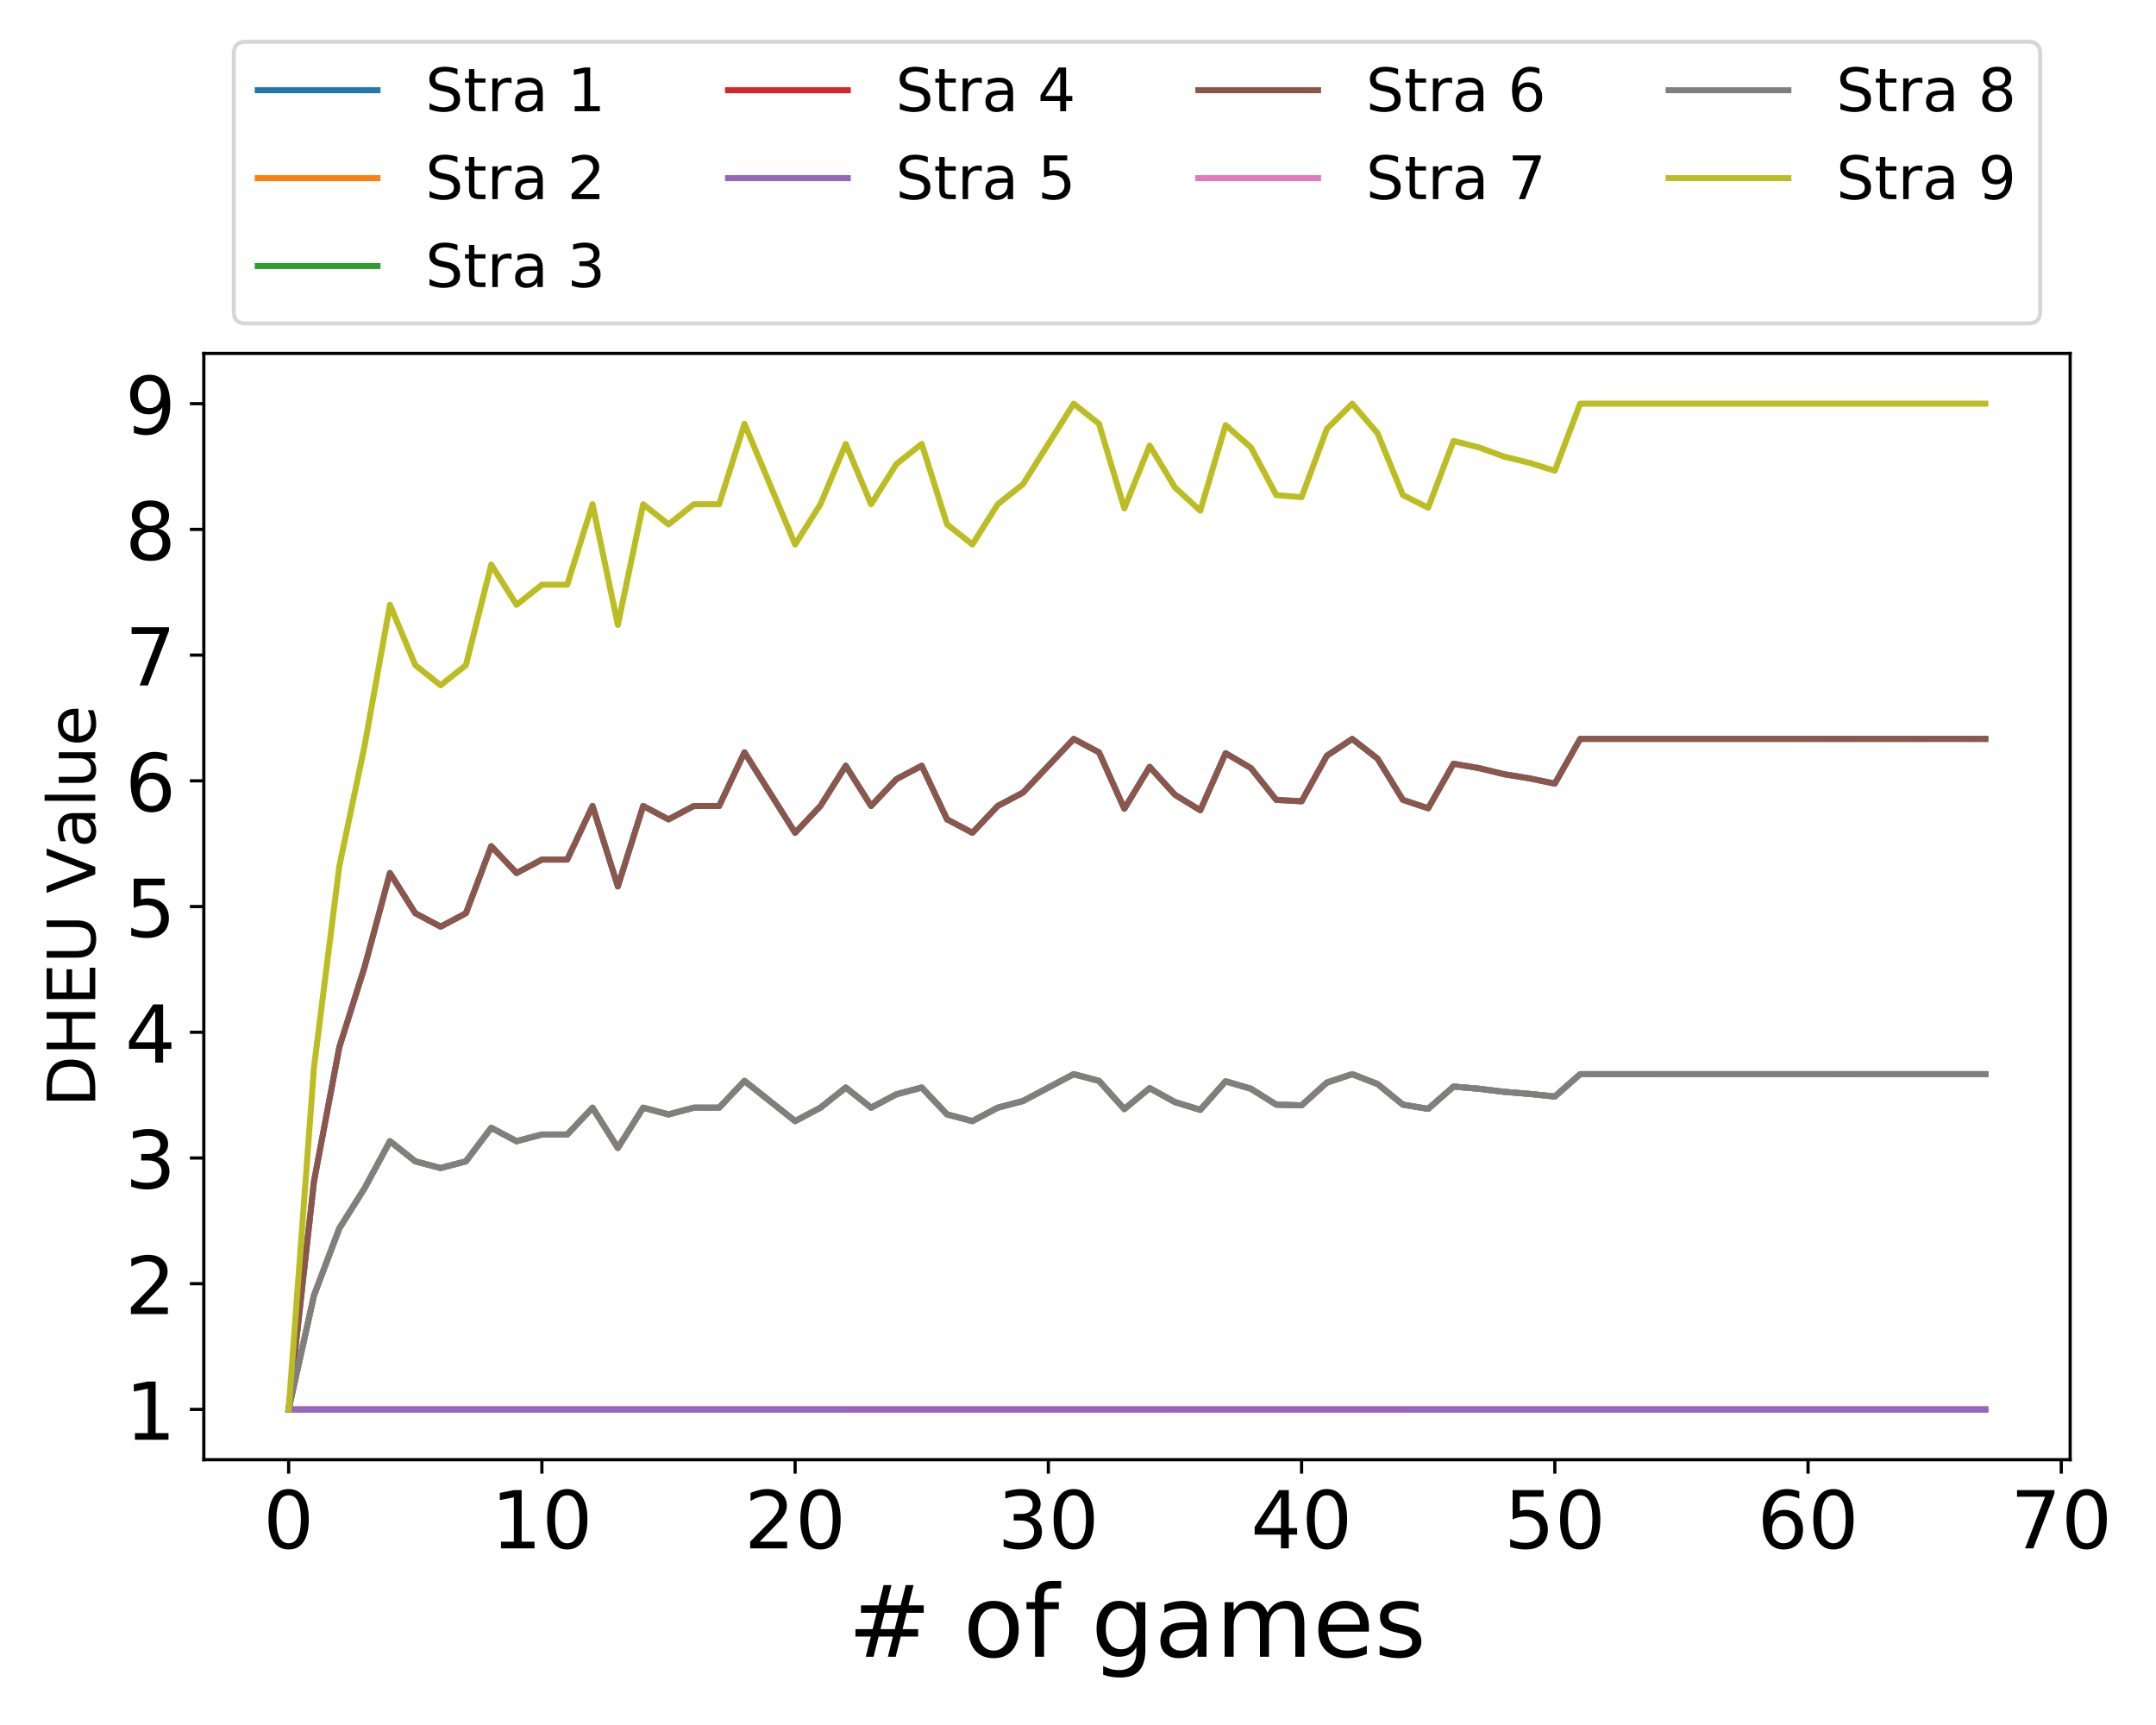 <?xml version="1.0" encoding="utf-8" standalone="no"?>
<!DOCTYPE svg PUBLIC "-//W3C//DTD SVG 1.1//EN"
  "http://www.w3.org/Graphics/SVG/1.1/DTD/svg11.dtd">
<!-- Created with matplotlib (https://matplotlib.org/) -->
<svg height="432pt" version="1.1" viewBox="0 0 540 432" width="540pt" xmlns="http://www.w3.org/2000/svg" xmlns:xlink="http://www.w3.org/1999/xlink">
 <defs>
  <style type="text/css">
*{stroke-linecap:butt;stroke-linejoin:round;}
  </style>
 </defs>
 <g id="figure_1">
  <g id="patch_1">
   <path d="M 0 432 
L 540 432 
L 540 0 
L 0 0 
z
" style="fill:#ffffff;"/>
  </g>
  <g id="axes_1">
   <g id="patch_2">
    <path d="M 51.05 365.56 
L 518.497 365.56 
L 518.497 88.5 
L 51.05 88.5 
z
" style="fill:#ffffff;"/>
   </g>
   <g id="matplotlib.axis_1">
    <g id="xtick_1">
     <g id="line2d_1">
      <defs>
       <path d="M 0 0 
L 0 3.5 
" id="m03b7ebfefd" style="stroke:#000000;stroke-width:0.8;"/>
      </defs>
      <g>
       <use style="stroke:#000000;stroke-width:0.8;" x="72.298" xlink:href="#m03b7ebfefd" y="365.56"/>
      </g>
     </g>
     <g id="text_1">
      <!-- 0 -->
      <defs>
       <path d="M 31.781 66.406 
Q 24.172 66.406 20.328 58.906 
Q 16.5 51.422 16.5 36.375 
Q 16.5 21.391 20.328 13.891 
Q 24.172 6.391 31.781 6.391 
Q 39.453 6.391 43.281 13.891 
Q 47.125 21.391 47.125 36.375 
Q 47.125 51.422 43.281 58.906 
Q 39.453 66.406 31.781 66.406 
z
M 31.781 74.219 
Q 44.047 74.219 50.516 64.516 
Q 56.984 54.828 56.984 36.375 
Q 56.984 17.969 50.516 8.266 
Q 44.047 -1.422 31.781 -1.422 
Q 19.531 -1.422 13.062 8.266 
Q 6.594 17.969 6.594 36.375 
Q 6.594 54.828 13.062 64.516 
Q 19.531 74.219 31.781 74.219 
z
" id="DejaVuSans-48"/>
      </defs>
      <g transform="translate(65.935 387.757)scale(0.2 -0.2)">
       <use xlink:href="#DejaVuSans-48"/>
      </g>
     </g>
    </g>
    <g id="xtick_2">
     <g id="line2d_2">
      <g>
       <use style="stroke:#000000;stroke-width:0.8;" x="135.723" xlink:href="#m03b7ebfefd" y="365.56"/>
      </g>
     </g>
     <g id="text_2">
      <!-- 10 -->
      <defs>
       <path d="M 12.406 8.297 
L 28.516 8.297 
L 28.516 63.922 
L 10.984 60.406 
L 10.984 69.391 
L 28.422 72.906 
L 38.281 72.906 
L 38.281 8.297 
L 54.391 8.297 
L 54.391 0 
L 12.406 0 
z
" id="DejaVuSans-49"/>
      </defs>
      <g transform="translate(122.998 387.757)scale(0.2 -0.2)">
       <use xlink:href="#DejaVuSans-49"/>
       <use x="63.623" xlink:href="#DejaVuSans-48"/>
      </g>
     </g>
    </g>
    <g id="xtick_3">
     <g id="line2d_3">
      <g>
       <use style="stroke:#000000;stroke-width:0.8;" x="199.149" xlink:href="#m03b7ebfefd" y="365.56"/>
      </g>
     </g>
     <g id="text_3">
      <!-- 20 -->
      <defs>
       <path d="M 19.188 8.297 
L 53.609 8.297 
L 53.609 0 
L 7.328 0 
L 7.328 8.297 
Q 12.938 14.109 22.625 23.891 
Q 32.328 33.688 34.812 36.531 
Q 39.547 41.844 41.422 45.531 
Q 43.312 49.219 43.312 52.781 
Q 43.312 58.594 39.234 62.25 
Q 35.156 65.922 28.609 65.922 
Q 23.969 65.922 18.812 64.312 
Q 13.672 62.703 7.812 59.422 
L 7.812 69.391 
Q 13.766 71.781 18.938 73 
Q 24.125 74.219 28.422 74.219 
Q 39.75 74.219 46.484 68.547 
Q 53.219 62.891 53.219 53.422 
Q 53.219 48.922 51.531 44.891 
Q 49.859 40.875 45.406 35.406 
Q 44.188 33.984 37.641 27.219 
Q 31.109 20.453 19.188 8.297 
z
" id="DejaVuSans-50"/>
      </defs>
      <g transform="translate(186.424 387.757)scale(0.2 -0.2)">
       <use xlink:href="#DejaVuSans-50"/>
       <use x="63.623" xlink:href="#DejaVuSans-48"/>
      </g>
     </g>
    </g>
    <g id="xtick_4">
     <g id="line2d_4">
      <g>
       <use style="stroke:#000000;stroke-width:0.8;" x="262.575" xlink:href="#m03b7ebfefd" y="365.56"/>
      </g>
     </g>
     <g id="text_4">
      <!-- 30 -->
      <defs>
       <path d="M 40.578 39.312 
Q 47.656 37.797 51.625 33 
Q 55.609 28.219 55.609 21.188 
Q 55.609 10.406 48.188 4.484 
Q 40.766 -1.422 27.094 -1.422 
Q 22.516 -1.422 17.656 -0.516 
Q 12.797 0.391 7.625 2.203 
L 7.625 11.719 
Q 11.719 9.328 16.594 8.109 
Q 21.484 6.891 26.812 6.891 
Q 36.078 6.891 40.938 10.547 
Q 45.797 14.203 45.797 21.188 
Q 45.797 27.641 41.281 31.266 
Q 36.766 34.906 28.719 34.906 
L 20.219 34.906 
L 20.219 43.016 
L 29.109 43.016 
Q 36.375 43.016 40.234 45.922 
Q 44.094 48.828 44.094 54.297 
Q 44.094 59.906 40.109 62.906 
Q 36.141 65.922 28.719 65.922 
Q 24.656 65.922 20.016 65.031 
Q 15.375 64.156 9.812 62.312 
L 9.812 71.094 
Q 15.438 72.656 20.344 73.438 
Q 25.25 74.219 29.594 74.219 
Q 40.828 74.219 47.359 69.109 
Q 53.906 64.016 53.906 55.328 
Q 53.906 49.266 50.438 45.094 
Q 46.969 40.922 40.578 39.312 
z
" id="DejaVuSans-51"/>
      </defs>
      <g transform="translate(249.85 387.757)scale(0.2 -0.2)">
       <use xlink:href="#DejaVuSans-51"/>
       <use x="63.623" xlink:href="#DejaVuSans-48"/>
      </g>
     </g>
    </g>
    <g id="xtick_5">
     <g id="line2d_5">
      <g>
       <use style="stroke:#000000;stroke-width:0.8;" x="326" xlink:href="#m03b7ebfefd" y="365.56"/>
      </g>
     </g>
     <g id="text_5">
      <!-- 40 -->
      <defs>
       <path d="M 37.797 64.312 
L 12.891 25.391 
L 37.797 25.391 
z
M 35.203 72.906 
L 47.609 72.906 
L 47.609 25.391 
L 58.016 25.391 
L 58.016 17.188 
L 47.609 17.188 
L 47.609 0 
L 37.797 0 
L 37.797 17.188 
L 4.891 17.188 
L 4.891 26.703 
z
" id="DejaVuSans-52"/>
      </defs>
      <g transform="translate(313.275 387.757)scale(0.2 -0.2)">
       <use xlink:href="#DejaVuSans-52"/>
       <use x="63.623" xlink:href="#DejaVuSans-48"/>
      </g>
     </g>
    </g>
    <g id="xtick_6">
     <g id="line2d_6">
      <g>
       <use style="stroke:#000000;stroke-width:0.8;" x="389.426" xlink:href="#m03b7ebfefd" y="365.56"/>
      </g>
     </g>
     <g id="text_6">
      <!-- 50 -->
      <defs>
       <path d="M 10.797 72.906 
L 49.516 72.906 
L 49.516 64.594 
L 19.828 64.594 
L 19.828 46.734 
Q 21.969 47.469 24.109 47.828 
Q 26.266 48.188 28.422 48.188 
Q 40.625 48.188 47.75 41.5 
Q 54.891 34.812 54.891 23.391 
Q 54.891 11.625 47.562 5.094 
Q 40.234 -1.422 26.906 -1.422 
Q 22.312 -1.422 17.547 -0.641 
Q 12.797 0.141 7.719 1.703 
L 7.719 11.625 
Q 12.109 9.234 16.797 8.062 
Q 21.484 6.891 26.703 6.891 
Q 35.156 6.891 40.078 11.328 
Q 45.016 15.766 45.016 23.391 
Q 45.016 31 40.078 35.438 
Q 35.156 39.891 26.703 39.891 
Q 22.75 39.891 18.812 39.016 
Q 14.891 38.141 10.797 36.281 
z
" id="DejaVuSans-53"/>
      </defs>
      <g transform="translate(376.701 387.757)scale(0.2 -0.2)">
       <use xlink:href="#DejaVuSans-53"/>
       <use x="63.623" xlink:href="#DejaVuSans-48"/>
      </g>
     </g>
    </g>
    <g id="xtick_7">
     <g id="line2d_7">
      <g>
       <use style="stroke:#000000;stroke-width:0.8;" x="452.852" xlink:href="#m03b7ebfefd" y="365.56"/>
      </g>
     </g>
     <g id="text_7">
      <!-- 60 -->
      <defs>
       <path d="M 33.016 40.375 
Q 26.375 40.375 22.484 35.828 
Q 18.609 31.297 18.609 23.391 
Q 18.609 15.531 22.484 10.953 
Q 26.375 6.391 33.016 6.391 
Q 39.656 6.391 43.531 10.953 
Q 47.406 15.531 47.406 23.391 
Q 47.406 31.297 43.531 35.828 
Q 39.656 40.375 33.016 40.375 
z
M 52.594 71.297 
L 52.594 62.312 
Q 48.875 64.062 45.094 64.984 
Q 41.312 65.922 37.594 65.922 
Q 27.828 65.922 22.672 59.328 
Q 17.531 52.734 16.797 39.406 
Q 19.672 43.656 24.016 45.922 
Q 28.375 48.188 33.594 48.188 
Q 44.578 48.188 50.953 41.516 
Q 57.328 34.859 57.328 23.391 
Q 57.328 12.156 50.688 5.359 
Q 44.047 -1.422 33.016 -1.422 
Q 20.359 -1.422 13.672 8.266 
Q 6.984 17.969 6.984 36.375 
Q 6.984 53.656 15.188 63.938 
Q 23.391 74.219 37.203 74.219 
Q 40.922 74.219 44.703 73.484 
Q 48.484 72.75 52.594 71.297 
z
" id="DejaVuSans-54"/>
      </defs>
      <g transform="translate(440.127 387.757)scale(0.2 -0.2)">
       <use xlink:href="#DejaVuSans-54"/>
       <use x="63.623" xlink:href="#DejaVuSans-48"/>
      </g>
     </g>
    </g>
    <g id="xtick_8">
     <g id="line2d_8">
      <g>
       <use style="stroke:#000000;stroke-width:0.8;" x="516.278" xlink:href="#m03b7ebfefd" y="365.56"/>
      </g>
     </g>
     <g id="text_8">
      <!-- 70 -->
      <defs>
       <path d="M 8.203 72.906 
L 55.078 72.906 
L 55.078 68.703 
L 28.609 0 
L 18.312 0 
L 43.219 64.594 
L 8.203 64.594 
z
" id="DejaVuSans-55"/>
      </defs>
      <g transform="translate(503.553 387.757)scale(0.2 -0.2)">
       <use xlink:href="#DejaVuSans-55"/>
       <use x="63.623" xlink:href="#DejaVuSans-48"/>
      </g>
     </g>
    </g>
    <g id="text_9">
     <!-- # of games -->
     <defs>
      <path d="M 51.125 44 
L 36.922 44 
L 32.812 27.688 
L 47.125 27.688 
z
M 43.797 71.781 
L 38.719 51.516 
L 52.984 51.516 
L 58.109 71.781 
L 65.922 71.781 
L 60.891 51.516 
L 76.125 51.516 
L 76.125 44 
L 58.984 44 
L 54.984 27.688 
L 70.516 27.688 
L 70.516 20.219 
L 53.078 20.219 
L 48 0 
L 40.188 0 
L 45.219 20.219 
L 30.906 20.219 
L 25.875 0 
L 18.016 0 
L 23.094 20.219 
L 7.719 20.219 
L 7.719 27.688 
L 24.906 27.688 
L 29 44 
L 13.281 44 
L 13.281 51.516 
L 30.906 51.516 
L 35.891 71.781 
z
" id="DejaVuSans-35"/>
      <path id="DejaVuSans-32"/>
      <path d="M 30.609 48.391 
Q 23.391 48.391 19.188 42.75 
Q 14.984 37.109 14.984 27.297 
Q 14.984 17.484 19.156 11.844 
Q 23.344 6.203 30.609 6.203 
Q 37.797 6.203 41.984 11.859 
Q 46.188 17.531 46.188 27.297 
Q 46.188 37.016 41.984 42.703 
Q 37.797 48.391 30.609 48.391 
z
M 30.609 56 
Q 42.328 56 49.016 48.375 
Q 55.719 40.766 55.719 27.297 
Q 55.719 13.875 49.016 6.219 
Q 42.328 -1.422 30.609 -1.422 
Q 18.844 -1.422 12.172 6.219 
Q 5.516 13.875 5.516 27.297 
Q 5.516 40.766 12.172 48.375 
Q 18.844 56 30.609 56 
z
" id="DejaVuSans-111"/>
      <path d="M 37.109 75.984 
L 37.109 68.5 
L 28.516 68.5 
Q 23.688 68.5 21.797 66.547 
Q 19.922 64.594 19.922 59.516 
L 19.922 54.688 
L 34.719 54.688 
L 34.719 47.703 
L 19.922 47.703 
L 19.922 0 
L 10.891 0 
L 10.891 47.703 
L 2.297 47.703 
L 2.297 54.688 
L 10.891 54.688 
L 10.891 58.5 
Q 10.891 67.625 15.141 71.797 
Q 19.391 75.984 28.609 75.984 
z
" id="DejaVuSans-102"/>
      <path d="M 45.406 27.984 
Q 45.406 37.75 41.375 43.109 
Q 37.359 48.484 30.078 48.484 
Q 22.859 48.484 18.828 43.109 
Q 14.797 37.75 14.797 27.984 
Q 14.797 18.266 18.828 12.891 
Q 22.859 7.516 30.078 7.516 
Q 37.359 7.516 41.375 12.891 
Q 45.406 18.266 45.406 27.984 
z
M 54.391 6.781 
Q 54.391 -7.172 48.188 -13.984 
Q 42 -20.797 29.203 -20.797 
Q 24.469 -20.797 20.266 -20.094 
Q 16.062 -19.391 12.109 -17.922 
L 12.109 -9.188 
Q 16.062 -11.328 19.922 -12.344 
Q 23.781 -13.375 27.781 -13.375 
Q 36.625 -13.375 41.016 -8.766 
Q 45.406 -4.156 45.406 5.172 
L 45.406 9.625 
Q 42.625 4.781 38.281 2.391 
Q 33.938 0 27.875 0 
Q 17.828 0 11.672 7.656 
Q 5.516 15.328 5.516 27.984 
Q 5.516 40.672 11.672 48.328 
Q 17.828 56 27.875 56 
Q 33.938 56 38.281 53.609 
Q 42.625 51.219 45.406 46.391 
L 45.406 54.688 
L 54.391 54.688 
z
" id="DejaVuSans-103"/>
      <path d="M 34.281 27.484 
Q 23.391 27.484 19.188 25 
Q 14.984 22.516 14.984 16.5 
Q 14.984 11.719 18.141 8.906 
Q 21.297 6.109 26.703 6.109 
Q 34.188 6.109 38.703 11.406 
Q 43.219 16.703 43.219 25.484 
L 43.219 27.484 
z
M 52.203 31.203 
L 52.203 0 
L 43.219 0 
L 43.219 8.297 
Q 40.141 3.328 35.547 0.953 
Q 30.953 -1.422 24.312 -1.422 
Q 15.922 -1.422 10.953 3.297 
Q 6 8.016 6 15.922 
Q 6 25.141 12.172 29.828 
Q 18.359 34.516 30.609 34.516 
L 43.219 34.516 
L 43.219 35.406 
Q 43.219 41.609 39.141 45 
Q 35.062 48.391 27.688 48.391 
Q 23 48.391 18.547 47.266 
Q 14.109 46.141 10.016 43.891 
L 10.016 52.203 
Q 14.938 54.109 19.578 55.047 
Q 24.219 56 28.609 56 
Q 40.484 56 46.344 49.844 
Q 52.203 43.703 52.203 31.203 
z
" id="DejaVuSans-97"/>
      <path d="M 52 44.188 
Q 55.375 50.25 60.062 53.125 
Q 64.75 56 71.094 56 
Q 79.641 56 84.281 50.016 
Q 88.922 44.047 88.922 33.016 
L 88.922 0 
L 79.891 0 
L 79.891 32.719 
Q 79.891 40.578 77.094 44.375 
Q 74.312 48.188 68.609 48.188 
Q 61.625 48.188 57.562 43.547 
Q 53.516 38.922 53.516 30.906 
L 53.516 0 
L 44.484 0 
L 44.484 32.719 
Q 44.484 40.625 41.703 44.406 
Q 38.922 48.188 33.109 48.188 
Q 26.219 48.188 22.156 43.531 
Q 18.109 38.875 18.109 30.906 
L 18.109 0 
L 9.078 0 
L 9.078 54.688 
L 18.109 54.688 
L 18.109 46.188 
Q 21.188 51.219 25.484 53.609 
Q 29.781 56 35.688 56 
Q 41.656 56 45.828 52.969 
Q 50 49.953 52 44.188 
z
" id="DejaVuSans-109"/>
      <path d="M 56.203 29.594 
L 56.203 25.203 
L 14.891 25.203 
Q 15.484 15.922 20.484 11.062 
Q 25.484 6.203 34.422 6.203 
Q 39.594 6.203 44.453 7.469 
Q 49.312 8.734 54.109 11.281 
L 54.109 2.781 
Q 49.266 0.734 44.188 -0.344 
Q 39.109 -1.422 33.891 -1.422 
Q 20.797 -1.422 13.156 6.188 
Q 5.516 13.812 5.516 26.812 
Q 5.516 40.234 12.766 48.109 
Q 20.016 56 32.328 56 
Q 43.359 56 49.781 48.891 
Q 56.203 41.797 56.203 29.594 
z
M 47.219 32.234 
Q 47.125 39.594 43.094 43.984 
Q 39.062 48.391 32.422 48.391 
Q 24.906 48.391 20.391 44.141 
Q 15.875 39.891 15.188 32.172 
z
" id="DejaVuSans-101"/>
      <path d="M 44.281 53.078 
L 44.281 44.578 
Q 40.484 46.531 36.375 47.5 
Q 32.281 48.484 27.875 48.484 
Q 21.188 48.484 17.844 46.438 
Q 14.5 44.391 14.5 40.281 
Q 14.5 37.156 16.891 35.375 
Q 19.281 33.594 26.516 31.984 
L 29.594 31.297 
Q 39.156 29.25 43.188 25.516 
Q 47.219 21.781 47.219 15.094 
Q 47.219 7.469 41.188 3.016 
Q 35.156 -1.422 24.609 -1.422 
Q 20.219 -1.422 15.453 -0.562 
Q 10.688 0.297 5.422 2 
L 5.422 11.281 
Q 10.406 8.688 15.234 7.391 
Q 20.062 6.109 24.812 6.109 
Q 31.156 6.109 34.562 8.281 
Q 37.984 10.453 37.984 14.406 
Q 37.984 18.062 35.516 20.016 
Q 33.062 21.969 24.703 23.781 
L 21.578 24.516 
Q 13.234 26.266 9.516 29.906 
Q 5.812 33.547 5.812 39.891 
Q 5.812 47.609 11.281 51.797 
Q 16.75 56 26.812 56 
Q 31.781 56 36.172 55.266 
Q 40.578 54.547 44.281 53.078 
z
" id="DejaVuSans-115"/>
     </defs>
     <g transform="translate(212.33 414.912)scale(0.25 -0.25)">
      <use xlink:href="#DejaVuSans-35"/>
      <use x="83.789" xlink:href="#DejaVuSans-32"/>
      <use x="115.576" xlink:href="#DejaVuSans-111"/>
      <use x="176.758" xlink:href="#DejaVuSans-102"/>
      <use x="211.963" xlink:href="#DejaVuSans-32"/>
      <use x="243.75" xlink:href="#DejaVuSans-103"/>
      <use x="307.227" xlink:href="#DejaVuSans-97"/>
      <use x="368.506" xlink:href="#DejaVuSans-109"/>
      <use x="465.918" xlink:href="#DejaVuSans-101"/>
      <use x="527.441" xlink:href="#DejaVuSans-115"/>
     </g>
    </g>
   </g>
   <g id="matplotlib.axis_2">
    <g id="ytick_1">
     <g id="line2d_9">
      <defs>
       <path d="M 0 0 
L -3.5 0 
" id="m07355d9446" style="stroke:#000000;stroke-width:0.8;"/>
      </defs>
      <g>
       <use style="stroke:#000000;stroke-width:0.8;" x="51.05" xlink:href="#m07355d9446" y="352.966"/>
      </g>
     </g>
     <g id="text_10">
      <!-- 1 -->
      <g transform="translate(31.325 360.565)scale(0.2 -0.2)">
       <use xlink:href="#DejaVuSans-49"/>
      </g>
     </g>
    </g>
    <g id="ytick_2">
     <g id="line2d_10">
      <g>
       <use style="stroke:#000000;stroke-width:0.8;" x="51.05" xlink:href="#m07355d9446" y="321.482"/>
      </g>
     </g>
     <g id="text_11">
      <!-- 2 -->
      <g transform="translate(31.325 329.081)scale(0.2 -0.2)">
       <use xlink:href="#DejaVuSans-50"/>
      </g>
     </g>
    </g>
    <g id="ytick_3">
     <g id="line2d_11">
      <g>
       <use style="stroke:#000000;stroke-width:0.8;" x="51.05" xlink:href="#m07355d9446" y="289.998"/>
      </g>
     </g>
     <g id="text_12">
      <!-- 3 -->
      <g transform="translate(31.325 297.597)scale(0.2 -0.2)">
       <use xlink:href="#DejaVuSans-51"/>
      </g>
     </g>
    </g>
    <g id="ytick_4">
     <g id="line2d_12">
      <g>
       <use style="stroke:#000000;stroke-width:0.8;" x="51.05" xlink:href="#m07355d9446" y="258.514"/>
      </g>
     </g>
     <g id="text_13">
      <!-- 4 -->
      <g transform="translate(31.325 266.113)scale(0.2 -0.2)">
       <use xlink:href="#DejaVuSans-52"/>
      </g>
     </g>
    </g>
    <g id="ytick_5">
     <g id="line2d_13">
      <g>
       <use style="stroke:#000000;stroke-width:0.8;" x="51.05" xlink:href="#m07355d9446" y="227.03"/>
      </g>
     </g>
     <g id="text_14">
      <!-- 5 -->
      <g transform="translate(31.325 234.628)scale(0.2 -0.2)">
       <use xlink:href="#DejaVuSans-53"/>
      </g>
     </g>
    </g>
    <g id="ytick_6">
     <g id="line2d_14">
      <g>
       <use style="stroke:#000000;stroke-width:0.8;" x="51.05" xlink:href="#m07355d9446" y="195.546"/>
      </g>
     </g>
     <g id="text_15">
      <!-- 6 -->
      <g transform="translate(31.325 203.144)scale(0.2 -0.2)">
       <use xlink:href="#DejaVuSans-54"/>
      </g>
     </g>
    </g>
    <g id="ytick_7">
     <g id="line2d_15">
      <g>
       <use style="stroke:#000000;stroke-width:0.8;" x="51.05" xlink:href="#m07355d9446" y="164.062"/>
      </g>
     </g>
     <g id="text_16">
      <!-- 7 -->
      <g transform="translate(31.325 171.66)scale(0.2 -0.2)">
       <use xlink:href="#DejaVuSans-55"/>
      </g>
     </g>
    </g>
    <g id="ytick_8">
     <g id="line2d_16">
      <g>
       <use style="stroke:#000000;stroke-width:0.8;" x="51.05" xlink:href="#m07355d9446" y="132.578"/>
      </g>
     </g>
     <g id="text_17">
      <!-- 8 -->
      <defs>
       <path d="M 31.781 34.625 
Q 24.75 34.625 20.719 30.859 
Q 16.703 27.094 16.703 20.516 
Q 16.703 13.922 20.719 10.156 
Q 24.75 6.391 31.781 6.391 
Q 38.812 6.391 42.859 10.172 
Q 46.922 13.969 46.922 20.516 
Q 46.922 27.094 42.891 30.859 
Q 38.875 34.625 31.781 34.625 
z
M 21.922 38.812 
Q 15.578 40.375 12.031 44.719 
Q 8.5 49.078 8.5 55.328 
Q 8.5 64.062 14.719 69.141 
Q 20.953 74.219 31.781 74.219 
Q 42.672 74.219 48.875 69.141 
Q 55.078 64.062 55.078 55.328 
Q 55.078 49.078 51.531 44.719 
Q 48 40.375 41.703 38.812 
Q 48.828 37.156 52.797 32.312 
Q 56.781 27.484 56.781 20.516 
Q 56.781 9.906 50.312 4.234 
Q 43.844 -1.422 31.781 -1.422 
Q 19.734 -1.422 13.25 4.234 
Q 6.781 9.906 6.781 20.516 
Q 6.781 27.484 10.781 32.312 
Q 14.797 37.156 21.922 38.812 
z
M 18.312 54.391 
Q 18.312 48.734 21.844 45.562 
Q 25.391 42.391 31.781 42.391 
Q 38.141 42.391 41.719 45.562 
Q 45.312 48.734 45.312 54.391 
Q 45.312 60.062 41.719 63.234 
Q 38.141 66.406 31.781 66.406 
Q 25.391 66.406 21.844 63.234 
Q 18.312 60.062 18.312 54.391 
z
" id="DejaVuSans-56"/>
      </defs>
      <g transform="translate(31.325 140.176)scale(0.2 -0.2)">
       <use xlink:href="#DejaVuSans-56"/>
      </g>
     </g>
    </g>
    <g id="ytick_9">
     <g id="line2d_17">
      <g>
       <use style="stroke:#000000;stroke-width:0.8;" x="51.05" xlink:href="#m07355d9446" y="101.094"/>
      </g>
     </g>
     <g id="text_18">
      <!-- 9 -->
      <defs>
       <path d="M 10.984 1.516 
L 10.984 10.5 
Q 14.703 8.734 18.5 7.812 
Q 22.312 6.891 25.984 6.891 
Q 35.75 6.891 40.891 13.453 
Q 46.047 20.016 46.781 33.406 
Q 43.953 29.203 39.594 26.953 
Q 35.25 24.703 29.984 24.703 
Q 19.047 24.703 12.672 31.312 
Q 6.297 37.938 6.297 49.422 
Q 6.297 60.641 12.938 67.422 
Q 19.578 74.219 30.609 74.219 
Q 43.266 74.219 49.922 64.516 
Q 56.594 54.828 56.594 36.375 
Q 56.594 19.141 48.406 8.859 
Q 40.234 -1.422 26.422 -1.422 
Q 22.703 -1.422 18.891 -0.688 
Q 15.094 0.047 10.984 1.516 
z
M 30.609 32.422 
Q 37.25 32.422 41.125 36.953 
Q 45.016 41.5 45.016 49.422 
Q 45.016 57.281 41.125 61.844 
Q 37.25 66.406 30.609 66.406 
Q 23.969 66.406 20.094 61.844 
Q 16.219 57.281 16.219 49.422 
Q 16.219 41.5 20.094 36.953 
Q 23.969 32.422 30.609 32.422 
z
" id="DejaVuSans-57"/>
      </defs>
      <g transform="translate(31.325 108.692)scale(0.2 -0.2)">
       <use xlink:href="#DejaVuSans-57"/>
      </g>
     </g>
    </g>
    <g id="text_19">
     <!-- DHEU Value -->
     <defs>
      <path d="M 19.672 64.797 
L 19.672 8.109 
L 31.594 8.109 
Q 46.688 8.109 53.688 14.938 
Q 60.688 21.781 60.688 36.531 
Q 60.688 51.172 53.688 57.984 
Q 46.688 64.797 31.594 64.797 
z
M 9.812 72.906 
L 30.078 72.906 
Q 51.266 72.906 61.172 64.094 
Q 71.094 55.281 71.094 36.531 
Q 71.094 17.672 61.125 8.828 
Q 51.172 0 30.078 0 
L 9.812 0 
z
" id="DejaVuSans-68"/>
      <path d="M 9.812 72.906 
L 19.672 72.906 
L 19.672 43.016 
L 55.516 43.016 
L 55.516 72.906 
L 65.375 72.906 
L 65.375 0 
L 55.516 0 
L 55.516 34.719 
L 19.672 34.719 
L 19.672 0 
L 9.812 0 
z
" id="DejaVuSans-72"/>
      <path d="M 9.812 72.906 
L 55.906 72.906 
L 55.906 64.594 
L 19.672 64.594 
L 19.672 43.016 
L 54.391 43.016 
L 54.391 34.719 
L 19.672 34.719 
L 19.672 8.297 
L 56.781 8.297 
L 56.781 0 
L 9.812 0 
z
" id="DejaVuSans-69"/>
      <path d="M 8.688 72.906 
L 18.609 72.906 
L 18.609 28.609 
Q 18.609 16.891 22.844 11.734 
Q 27.094 6.594 36.625 6.594 
Q 46.094 6.594 50.344 11.734 
Q 54.594 16.891 54.594 28.609 
L 54.594 72.906 
L 64.5 72.906 
L 64.5 27.391 
Q 64.5 13.141 57.438 5.859 
Q 50.391 -1.422 36.625 -1.422 
Q 22.797 -1.422 15.734 5.859 
Q 8.688 13.141 8.688 27.391 
z
" id="DejaVuSans-85"/>
      <path d="M 28.609 0 
L 0.781 72.906 
L 11.078 72.906 
L 34.188 11.531 
L 57.328 72.906 
L 67.578 72.906 
L 39.797 0 
z
" id="DejaVuSans-86"/>
      <path d="M 9.422 75.984 
L 18.406 75.984 
L 18.406 0 
L 9.422 0 
z
" id="DejaVuSans-108"/>
      <path d="M 8.5 21.578 
L 8.5 54.688 
L 17.484 54.688 
L 17.484 21.922 
Q 17.484 14.156 20.5 10.266 
Q 23.531 6.391 29.594 6.391 
Q 36.859 6.391 41.078 11.031 
Q 45.312 15.672 45.312 23.688 
L 45.312 54.688 
L 54.297 54.688 
L 54.297 0 
L 45.312 0 
L 45.312 8.406 
Q 42.047 3.422 37.719 1 
Q 33.406 -1.422 27.688 -1.422 
Q 18.266 -1.422 13.375 4.438 
Q 8.5 10.297 8.5 21.578 
z
M 31.109 56 
z
" id="DejaVuSans-117"/>
     </defs>
     <g transform="translate(23.859 277.249)rotate(-90)scale(0.167 -0.167)">
      <use xlink:href="#DejaVuSans-68"/>
      <use x="77.002" xlink:href="#DejaVuSans-72"/>
      <use x="152.197" xlink:href="#DejaVuSans-69"/>
      <use x="215.381" xlink:href="#DejaVuSans-85"/>
      <use x="288.574" xlink:href="#DejaVuSans-32"/>
      <use x="320.361" xlink:href="#DejaVuSans-86"/>
      <use x="388.66" xlink:href="#DejaVuSans-97"/>
      <use x="449.939" xlink:href="#DejaVuSans-108"/>
      <use x="477.723" xlink:href="#DejaVuSans-117"/>
      <use x="541.102" xlink:href="#DejaVuSans-101"/>
     </g>
    </g>
   </g>
   <g id="line2d_18">
    <path clip-path="url(#p4631b6b904)" d="M 72.298 352.966 
L 78.64 295.875 
L 84.983 262.292 
L 91.325 242.142 
L 97.668 218.634 
L 104.01 228.71 
L 110.353 232.068 
L 116.696 228.714 
L 123.038 211.923 
L 129.381 218.637 
L 135.723 215.277 
L 142.066 215.279 
L 148.408 201.844 
L 154.751 221.993 
L 161.094 201.843 
L 167.436 205.204 
L 173.779 201.846 
L 180.121 201.845 
L 186.464 188.412 
L 192.806 198.488 
L 199.149 208.563 
L 205.492 201.846 
L 211.834 191.769 
L 218.177 201.844 
L 224.519 195.126 
L 230.862 191.768 
L 237.204 205.201 
L 243.547 208.56 
L 249.89 201.842 
L 256.232 198.485 
L 262.575 191.768 
L 268.917 185.051 
L 275.26 188.409 
L 281.602 202.544 
L 287.945 192.048 
L 294.288 199.044 
L 300.63 202.915 
L 306.973 188.623 
L 313.315 192.353 
L 319.658 200.316 
L 326 200.67 
L 332.343 189.249 
L 338.686 185.052 
L 345.028 189.992 
L 351.371 200.315 
L 357.713 202.421 
L 364.056 191.27 
L 370.398 192.354 
L 376.741 193.89 
L 383.084 194.929 
L 389.426 196.247 
L 395.769 185.053 
L 402.111 185.052 
L 408.454 185.053 
L 414.796 185.053 
L 421.139 185.051 
L 427.482 185.051 
L 433.824 185.05 
L 440.167 185.05 
L 446.509 185.051 
L 452.852 185.051 
L 459.194 185.053 
L 465.537 185.05 
L 471.88 185.05 
L 478.222 185.05 
L 484.565 185.048 
L 490.907 185.048 
L 497.25 185.054 
" style="fill:none;stroke:#1f77b4;stroke-linecap:square;stroke-width:1.5;"/>
   </g>
   <g id="line2d_19">
    <path clip-path="url(#p4631b6b904)" d="M 72.298 352.966 
L 78.64 324.421 
L 84.983 307.629 
L 91.325 297.554 
L 97.668 285.8 
L 104.01 290.837 
L 110.353 292.516 
L 116.696 290.837 
L 123.038 282.442 
L 129.381 285.802 
L 135.723 284.121 
L 142.066 284.122 
L 148.408 277.405 
L 154.751 287.481 
L 161.094 277.405 
L 167.436 279.085 
L 173.779 277.406 
L 180.121 277.406 
L 186.464 270.69 
L 192.806 275.727 
L 199.149 280.763 
L 205.492 277.406 
L 211.834 272.368 
L 218.177 277.406 
L 224.519 274.047 
L 230.862 272.368 
L 237.204 279.083 
L 243.547 280.761 
L 249.89 277.404 
L 256.232 275.725 
L 262.575 272.368 
L 268.917 269.01 
L 275.26 270.69 
L 281.602 277.755 
L 287.945 272.507 
L 294.288 276.006 
L 300.63 277.94 
L 306.973 270.795 
L 313.315 272.659 
L 319.658 276.639 
L 326 276.819 
L 332.343 271.107 
L 338.686 269.009 
L 345.028 271.48 
L 351.371 276.642 
L 357.713 277.695 
L 364.056 272.12 
L 370.398 272.662 
L 376.741 273.432 
L 383.084 273.951 
L 389.426 274.611 
L 395.769 269.011 
L 402.111 269.01 
L 408.454 269.009 
L 414.796 269.009 
L 421.139 269.009 
L 427.482 269.009 
L 433.824 269.009 
L 440.167 269.009 
L 446.509 269.008 
L 452.852 269.008 
L 459.194 269.007 
L 465.537 269.007 
L 471.88 269.007 
L 478.222 269.008 
L 484.565 269.007 
L 490.907 269.005 
L 497.25 269.008 
" style="fill:none;stroke:#ff7f0e;stroke-linecap:square;stroke-width:1.5;"/>
   </g>
   <g id="line2d_20">
    <path clip-path="url(#p4631b6b904)" d="M 72.298 352.966 
L 78.64 324.421 
L 84.983 307.629 
L 91.325 297.554 
L 97.668 285.8 
L 104.01 290.837 
L 110.353 292.515 
L 116.696 290.837 
L 123.038 282.442 
L 129.381 285.801 
L 135.723 284.122 
L 142.066 284.122 
L 148.408 277.406 
L 154.751 287.479 
L 161.094 277.405 
L 167.436 279.085 
L 173.779 277.405 
L 180.121 277.405 
L 186.464 270.688 
L 192.806 275.726 
L 199.149 280.763 
L 205.492 277.406 
L 211.834 272.368 
L 218.177 277.405 
L 224.519 274.047 
L 230.862 272.368 
L 237.204 279.084 
L 243.547 280.763 
L 249.89 277.406 
L 256.232 275.727 
L 262.575 272.369 
L 268.917 269.01 
L 275.26 270.688 
L 281.602 277.755 
L 287.945 272.507 
L 294.288 276.005 
L 300.63 277.941 
L 306.973 270.797 
L 313.315 272.662 
L 319.658 276.641 
L 326 276.818 
L 332.343 271.107 
L 338.686 269.008 
L 345.028 271.479 
L 351.371 276.643 
L 357.713 277.696 
L 364.056 272.12 
L 370.398 272.66 
L 376.741 273.429 
L 383.084 273.948 
L 389.426 274.609 
L 395.769 269.01 
L 402.111 269.011 
L 408.454 269.01 
L 414.796 269.01 
L 421.139 269.01 
L 427.482 269.008 
L 433.824 269.009 
L 440.167 269.01 
L 446.509 269.01 
L 452.852 269.01 
L 459.194 269.01 
L 465.537 269.01 
L 471.88 269.01 
L 478.222 269.01 
L 484.565 269.009 
L 490.907 269.009 
L 497.25 269.012 
" style="fill:none;stroke:#2ca02c;stroke-linecap:square;stroke-width:1.5;"/>
   </g>
   <g id="line2d_21">
    <path clip-path="url(#p4631b6b904)" d="M 72.298 352.966 
L 78.64 352.966 
L 84.983 352.966 
L 91.325 352.966 
L 97.668 352.966 
L 104.01 352.966 
L 110.353 352.966 
L 116.696 352.966 
L 123.038 352.966 
L 129.381 352.966 
L 135.723 352.966 
L 142.066 352.966 
L 148.408 352.966 
L 154.751 352.966 
L 161.094 352.966 
L 167.436 352.965 
L 173.779 352.965 
L 180.121 352.966 
L 186.464 352.966 
L 192.806 352.966 
L 199.149 352.965 
L 205.492 352.966 
L 211.834 352.965 
L 218.177 352.965 
L 224.519 352.965 
L 230.862 352.965 
L 237.204 352.965 
L 243.547 352.965 
L 249.89 352.965 
L 256.232 352.965 
L 262.575 352.965 
L 268.917 352.965 
L 275.26 352.965 
L 281.602 352.965 
L 287.945 352.965 
L 294.288 352.964 
L 300.63 352.965 
L 306.973 352.965 
L 313.315 352.965 
L 319.658 352.965 
L 326 352.965 
L 332.343 352.965 
L 338.686 352.965 
L 345.028 352.965 
L 351.371 352.965 
L 357.713 352.965 
L 364.056 352.965 
L 370.398 352.965 
L 376.741 352.965 
L 383.084 352.965 
L 389.426 352.965 
L 395.769 352.966 
L 402.111 352.966 
L 408.454 352.966 
L 414.796 352.966 
L 421.139 352.966 
L 427.482 352.966 
L 433.824 352.966 
L 440.167 352.966 
L 446.509 352.966 
L 452.852 352.966 
L 459.194 352.966 
L 465.537 352.966 
L 471.88 352.966 
L 478.222 352.966 
L 484.565 352.966 
L 490.907 352.966 
L 497.25 352.966 
" style="fill:none;stroke:#d62728;stroke-linecap:square;stroke-width:1.5;"/>
   </g>
   <g id="line2d_22">
    <path clip-path="url(#p4631b6b904)" d="M 72.298 352.966 
L 78.64 352.966 
L 84.983 352.966 
L 91.325 352.966 
L 97.668 352.966 
L 104.01 352.966 
L 110.353 352.966 
L 116.696 352.966 
L 123.038 352.966 
L 129.381 352.966 
L 135.723 352.966 
L 142.066 352.966 
L 148.408 352.966 
L 154.751 352.965 
L 161.094 352.966 
L 167.436 352.966 
L 173.779 352.966 
L 180.121 352.966 
L 186.464 352.965 
L 192.806 352.965 
L 199.149 352.965 
L 205.492 352.965 
L 211.834 352.964 
L 218.177 352.964 
L 224.519 352.964 
L 230.862 352.964 
L 237.204 352.964 
L 243.547 352.964 
L 249.89 352.964 
L 256.232 352.964 
L 262.575 352.964 
L 268.917 352.963 
L 275.26 352.963 
L 281.602 352.963 
L 287.945 352.963 
L 294.288 352.963 
L 300.63 352.962 
L 306.973 352.962 
L 313.315 352.962 
L 319.658 352.962 
L 326 352.963 
L 332.343 352.962 
L 338.686 352.962 
L 345.028 352.964 
L 351.371 352.964 
L 357.713 352.965 
L 364.056 352.964 
L 370.398 352.965 
L 376.741 352.965 
L 383.084 352.965 
L 389.426 352.965 
L 395.769 352.965 
L 402.111 352.965 
L 408.454 352.965 
L 414.796 352.966 
L 421.139 352.966 
L 427.482 352.966 
L 433.824 352.966 
L 440.167 352.966 
L 446.509 352.966 
L 452.852 352.966 
L 459.194 352.966 
L 465.537 352.966 
L 471.88 352.966 
L 478.222 352.966 
L 484.565 352.966 
L 490.907 352.966 
L 497.25 352.966 
" style="fill:none;stroke:#9467bd;stroke-linecap:square;stroke-width:1.5;"/>
   </g>
   <g id="line2d_23">
    <path clip-path="url(#p4631b6b904)" d="M 72.298 352.966 
L 78.64 295.875 
L 84.983 262.292 
L 91.325 242.142 
L 97.668 218.634 
L 104.01 228.708 
L 110.353 232.067 
L 116.696 228.71 
L 123.038 211.917 
L 129.381 218.634 
L 135.723 215.276 
L 142.066 215.277 
L 148.408 201.843 
L 154.751 221.994 
L 161.094 201.841 
L 167.436 205.204 
L 173.779 201.845 
L 180.121 201.843 
L 186.464 188.411 
L 192.806 198.486 
L 199.149 208.558 
L 205.492 201.841 
L 211.834 191.766 
L 218.177 201.843 
L 224.519 195.125 
L 230.862 191.768 
L 237.204 205.201 
L 243.547 208.558 
L 249.89 201.843 
L 256.232 198.485 
L 262.575 191.769 
L 268.917 185.052 
L 275.26 188.412 
L 281.602 202.543 
L 287.945 192.048 
L 294.288 199.044 
L 300.63 202.915 
L 306.973 188.625 
L 313.315 192.352 
L 319.658 200.315 
L 326 200.67 
L 332.343 189.247 
L 338.686 185.051 
L 345.028 189.991 
L 351.371 200.317 
L 357.713 202.421 
L 364.056 191.27 
L 370.398 192.353 
L 376.741 193.893 
L 383.084 194.932 
L 389.426 196.249 
L 395.769 185.052 
L 402.111 185.052 
L 408.454 185.052 
L 414.796 185.052 
L 421.139 185.052 
L 427.482 185.051 
L 433.824 185.052 
L 440.167 185.052 
L 446.509 185.05 
L 452.852 185.05 
L 459.194 185.047 
L 465.537 185.049 
L 471.88 185.05 
L 478.222 185.05 
L 484.565 185.044 
L 490.907 185.044 
L 497.25 185.051 
" style="fill:none;stroke:#8c564b;stroke-linecap:square;stroke-width:1.5;"/>
   </g>
   <g id="line2d_24">
    <path clip-path="url(#p4631b6b904)" d="M 72.298 352.966 
L 78.64 324.421 
L 84.983 307.629 
L 91.325 297.554 
L 97.668 285.8 
L 104.01 290.837 
L 110.353 292.515 
L 116.696 290.837 
L 123.038 282.443 
L 129.381 285.8 
L 135.723 284.121 
L 142.066 284.12 
L 148.408 277.404 
L 154.751 287.48 
L 161.094 277.403 
L 167.436 279.084 
L 173.779 277.405 
L 180.121 277.406 
L 186.464 270.689 
L 192.806 275.729 
L 199.149 280.762 
L 205.492 277.406 
L 211.834 272.368 
L 218.177 277.406 
L 224.519 274.048 
L 230.862 272.37 
L 237.204 279.083 
L 243.547 280.764 
L 249.89 277.404 
L 256.232 275.726 
L 262.575 272.367 
L 268.917 269.008 
L 275.26 270.687 
L 281.602 277.753 
L 287.945 272.505 
L 294.288 276.004 
L 300.63 277.939 
L 306.973 270.794 
L 313.315 272.659 
L 319.658 276.639 
L 326 276.817 
L 332.343 271.106 
L 338.686 269.007 
L 345.028 271.478 
L 351.371 276.64 
L 357.713 277.693 
L 364.056 272.117 
L 370.398 272.658 
L 376.741 273.428 
L 383.084 273.948 
L 389.426 274.608 
L 395.769 269.01 
L 402.111 269.009 
L 408.454 269.008 
L 414.796 269.009 
L 421.139 269.008 
L 427.482 269.008 
L 433.824 269.009 
L 440.167 269.009 
L 446.509 269.009 
L 452.852 269.011 
L 459.194 269.01 
L 465.537 269.011 
L 471.88 269.01 
L 478.222 269.01 
L 484.565 269.008 
L 490.907 269.008 
L 497.25 269.011 
" style="fill:none;stroke:#e377c2;stroke-linecap:square;stroke-width:1.5;"/>
   </g>
   <g id="line2d_25">
    <path clip-path="url(#p4631b6b904)" d="M 72.298 352.966 
L 78.64 324.421 
L 84.983 307.629 
L 91.325 297.554 
L 97.668 285.802 
L 104.01 290.84 
L 110.353 292.518 
L 116.696 290.84 
L 123.038 282.445 
L 129.381 285.803 
L 135.723 284.122 
L 142.066 284.124 
L 148.408 277.407 
L 154.751 287.48 
L 161.094 277.407 
L 167.436 279.087 
L 173.779 277.407 
L 180.121 277.407 
L 186.464 270.69 
L 192.806 275.726 
L 199.149 280.764 
L 205.492 277.405 
L 211.834 272.367 
L 218.177 277.403 
L 224.519 274.045 
L 230.862 272.366 
L 237.204 279.082 
L 243.547 280.761 
L 249.89 277.405 
L 256.232 275.726 
L 262.575 272.367 
L 268.917 269.008 
L 275.26 270.687 
L 281.602 277.756 
L 287.945 272.507 
L 294.288 276.005 
L 300.63 277.939 
L 306.973 270.794 
L 313.315 272.658 
L 319.658 276.641 
L 326 276.819 
L 332.343 271.109 
L 338.686 269.011 
L 345.028 271.481 
L 351.371 276.643 
L 357.713 277.696 
L 364.056 272.12 
L 370.398 272.662 
L 376.741 273.431 
L 383.084 273.953 
L 389.426 274.608 
L 395.769 269.012 
L 402.111 269.013 
L 408.454 269.013 
L 414.796 269.013 
L 421.139 269.01 
L 427.482 269.011 
L 433.824 269.01 
L 440.167 269.008 
L 446.509 269.009 
L 452.852 269.009 
L 459.194 269.013 
L 465.537 269.013 
L 471.88 269.008 
L 478.222 269.008 
L 484.565 269.005 
L 490.907 269.005 
L 497.25 269.008 
" style="fill:none;stroke:#7f7f7f;stroke-linecap:square;stroke-width:1.5;"/>
   </g>
   <g id="line2d_26">
    <path clip-path="url(#p4631b6b904)" d="M 72.298 352.966 
L 78.64 267.33 
L 84.983 216.955 
L 91.325 186.73 
L 97.668 151.468 
L 104.01 166.581 
L 110.353 171.618 
L 116.696 166.581 
L 123.038 141.393 
L 129.381 151.468 
L 135.723 146.431 
L 142.066 146.431 
L 148.408 126.281 
L 154.751 156.506 
L 161.094 126.281 
L 167.436 131.318 
L 173.779 126.281 
L 180.121 126.281 
L 186.464 106.131 
L 192.806 121.243 
L 199.149 136.356 
L 205.492 126.281 
L 211.834 111.169 
L 218.177 126.281 
L 224.519 116.206 
L 230.862 111.169 
L 237.204 131.318 
L 243.547 136.356 
L 249.89 126.281 
L 256.232 121.243 
L 262.575 111.169 
L 268.917 101.094 
L 275.26 106.131 
L 281.602 127.33 
L 287.945 111.588 
L 294.288 122.083 
L 300.63 127.889 
L 306.973 106.453 
L 313.315 112.045 
L 319.658 123.991 
L 326 124.524 
L 332.343 107.39 
L 338.686 101.094 
L 345.028 108.502 
L 351.371 123.991 
L 357.713 127.149 
L 364.056 110.422 
L 370.398 112.045 
L 376.741 114.35 
L 383.084 115.91 
L 389.426 117.885 
L 395.769 101.094 
L 402.111 101.094 
L 408.454 101.094 
L 414.796 101.094 
L 421.139 101.094 
L 427.482 101.094 
L 433.824 101.094 
L 440.167 101.094 
L 446.509 101.094 
L 452.852 101.094 
L 459.194 101.094 
L 465.537 101.094 
L 471.88 101.094 
L 478.222 101.094 
L 484.565 101.094 
L 490.907 101.094 
L 497.25 101.094 
" style="fill:none;stroke:#bcbd22;stroke-linecap:square;stroke-width:1.5;"/>
   </g>
   <g id="patch_3">
    <path d="M 51.05 365.56 
L 51.05 88.5 
" style="fill:none;stroke:#000000;stroke-linecap:square;stroke-linejoin:miter;stroke-width:0.8;"/>
   </g>
   <g id="patch_4">
    <path d="M 518.497 365.56 
L 518.497 88.5 
" style="fill:none;stroke:#000000;stroke-linecap:square;stroke-linejoin:miter;stroke-width:0.8;"/>
   </g>
   <g id="patch_5">
    <path d="M 51.05 365.56 
L 518.497 365.56 
" style="fill:none;stroke:#000000;stroke-linecap:square;stroke-linejoin:miter;stroke-width:0.8;"/>
   </g>
   <g id="patch_6">
    <path d="M 51.05 88.5 
L 518.497 88.5 
" style="fill:none;stroke:#000000;stroke-linecap:square;stroke-linejoin:miter;stroke-width:0.8;"/>
   </g>
   <g id="legend_1">
    <g id="patch_7">
     <path d="M 61.55 81 
L 507.997 81 
Q 510.997 81 510.997 78 
L 510.997 13.448 
Q 510.997 10.448 507.997 10.448 
L 61.55 10.448 
Q 58.55 10.448 58.55 13.448 
L 58.55 78 
Q 58.55 81 61.55 81 
z
" style="fill:#ffffff;opacity:0.8;stroke:#cccccc;stroke-linejoin:miter;"/>
    </g>
    <g id="line2d_27">
     <path d="M 64.55 22.596 
L 94.55 22.596 
" style="fill:none;stroke:#1f77b4;stroke-linecap:square;stroke-width:1.5;"/>
    </g>
    <g id="line2d_28"/>
    <g id="text_20">
     <!-- Stra 1 -->
     <defs>
      <path d="M 53.516 70.516 
L 53.516 60.891 
Q 47.906 63.578 42.922 64.891 
Q 37.938 66.219 33.297 66.219 
Q 25.25 66.219 20.875 63.094 
Q 16.5 59.969 16.5 54.203 
Q 16.5 49.359 19.406 46.891 
Q 22.312 44.438 30.422 42.922 
L 36.375 41.703 
Q 47.406 39.594 52.656 34.297 
Q 57.906 29 57.906 20.125 
Q 57.906 9.516 50.797 4.047 
Q 43.703 -1.422 29.984 -1.422 
Q 24.812 -1.422 18.969 -0.25 
Q 13.141 0.922 6.891 3.219 
L 6.891 13.375 
Q 12.891 10.016 18.656 8.297 
Q 24.422 6.594 29.984 6.594 
Q 38.422 6.594 43.016 9.906 
Q 47.609 13.234 47.609 19.391 
Q 47.609 24.75 44.312 27.781 
Q 41.016 30.812 33.5 32.328 
L 27.484 33.5 
Q 16.453 35.688 11.516 40.375 
Q 6.594 45.062 6.594 53.422 
Q 6.594 63.094 13.406 68.656 
Q 20.219 74.219 32.172 74.219 
Q 37.312 74.219 42.625 73.281 
Q 47.953 72.359 53.516 70.516 
z
" id="DejaVuSans-83"/>
      <path d="M 18.312 70.219 
L 18.312 54.688 
L 36.812 54.688 
L 36.812 47.703 
L 18.312 47.703 
L 18.312 18.016 
Q 18.312 11.328 20.141 9.422 
Q 21.969 7.516 27.594 7.516 
L 36.812 7.516 
L 36.812 0 
L 27.594 0 
Q 17.188 0 13.234 3.875 
Q 9.281 7.766 9.281 18.016 
L 9.281 47.703 
L 2.688 47.703 
L 2.688 54.688 
L 9.281 54.688 
L 9.281 70.219 
z
" id="DejaVuSans-116"/>
      <path d="M 41.109 46.297 
Q 39.594 47.172 37.812 47.578 
Q 36.031 48 33.891 48 
Q 26.266 48 22.188 43.047 
Q 18.109 38.094 18.109 28.812 
L 18.109 0 
L 9.078 0 
L 9.078 54.688 
L 18.109 54.688 
L 18.109 46.188 
Q 20.953 51.172 25.484 53.578 
Q 30.031 56 36.531 56 
Q 37.453 56 38.578 55.875 
Q 39.703 55.766 41.062 55.516 
z
" id="DejaVuSans-114"/>
     </defs>
     <g transform="translate(106.55 27.846)scale(0.15 -0.15)">
      <use xlink:href="#DejaVuSans-83"/>
      <use x="63.477" xlink:href="#DejaVuSans-116"/>
      <use x="102.686" xlink:href="#DejaVuSans-114"/>
      <use x="143.799" xlink:href="#DejaVuSans-97"/>
      <use x="205.078" xlink:href="#DejaVuSans-32"/>
      <use x="236.865" xlink:href="#DejaVuSans-49"/>
     </g>
    </g>
    <g id="line2d_29">
     <path d="M 64.55 44.613 
L 94.55 44.613 
" style="fill:none;stroke:#ff7f0e;stroke-linecap:square;stroke-width:1.5;"/>
    </g>
    <g id="line2d_30"/>
    <g id="text_21">
     <!-- Stra 2 -->
     <g transform="translate(106.55 49.863)scale(0.15 -0.15)">
      <use xlink:href="#DejaVuSans-83"/>
      <use x="63.477" xlink:href="#DejaVuSans-116"/>
      <use x="102.686" xlink:href="#DejaVuSans-114"/>
      <use x="143.799" xlink:href="#DejaVuSans-97"/>
      <use x="205.078" xlink:href="#DejaVuSans-32"/>
      <use x="236.865" xlink:href="#DejaVuSans-50"/>
     </g>
    </g>
    <g id="line2d_31">
     <path d="M 64.55 66.63 
L 94.55 66.63 
" style="fill:none;stroke:#2ca02c;stroke-linecap:square;stroke-width:1.5;"/>
    </g>
    <g id="line2d_32"/>
    <g id="text_22">
     <!-- Stra 3 -->
     <g transform="translate(106.55 71.88)scale(0.15 -0.15)">
      <use xlink:href="#DejaVuSans-83"/>
      <use x="63.477" xlink:href="#DejaVuSans-116"/>
      <use x="102.686" xlink:href="#DejaVuSans-114"/>
      <use x="143.799" xlink:href="#DejaVuSans-97"/>
      <use x="205.078" xlink:href="#DejaVuSans-32"/>
      <use x="236.865" xlink:href="#DejaVuSans-51"/>
     </g>
    </g>
    <g id="line2d_33">
     <path d="M 182.342 22.596 
L 212.342 22.596 
" style="fill:none;stroke:#d62728;stroke-linecap:square;stroke-width:1.5;"/>
    </g>
    <g id="line2d_34"/>
    <g id="text_23">
     <!-- Stra 4 -->
     <g transform="translate(224.342 27.846)scale(0.15 -0.15)">
      <use xlink:href="#DejaVuSans-83"/>
      <use x="63.477" xlink:href="#DejaVuSans-116"/>
      <use x="102.686" xlink:href="#DejaVuSans-114"/>
      <use x="143.799" xlink:href="#DejaVuSans-97"/>
      <use x="205.078" xlink:href="#DejaVuSans-32"/>
      <use x="236.865" xlink:href="#DejaVuSans-52"/>
     </g>
    </g>
    <g id="line2d_35">
     <path d="M 182.342 44.613 
L 212.342 44.613 
" style="fill:none;stroke:#9467bd;stroke-linecap:square;stroke-width:1.5;"/>
    </g>
    <g id="line2d_36"/>
    <g id="text_24">
     <!-- Stra 5 -->
     <g transform="translate(224.342 49.863)scale(0.15 -0.15)">
      <use xlink:href="#DejaVuSans-83"/>
      <use x="63.477" xlink:href="#DejaVuSans-116"/>
      <use x="102.686" xlink:href="#DejaVuSans-114"/>
      <use x="143.799" xlink:href="#DejaVuSans-97"/>
      <use x="205.078" xlink:href="#DejaVuSans-32"/>
      <use x="236.865" xlink:href="#DejaVuSans-53"/>
     </g>
    </g>
    <g id="line2d_37">
     <path d="M 300.133 22.596 
L 330.133 22.596 
" style="fill:none;stroke:#8c564b;stroke-linecap:square;stroke-width:1.5;"/>
    </g>
    <g id="line2d_38"/>
    <g id="text_25">
     <!-- Stra 6 -->
     <g transform="translate(342.133 27.846)scale(0.15 -0.15)">
      <use xlink:href="#DejaVuSans-83"/>
      <use x="63.477" xlink:href="#DejaVuSans-116"/>
      <use x="102.686" xlink:href="#DejaVuSans-114"/>
      <use x="143.799" xlink:href="#DejaVuSans-97"/>
      <use x="205.078" xlink:href="#DejaVuSans-32"/>
      <use x="236.865" xlink:href="#DejaVuSans-54"/>
     </g>
    </g>
    <g id="line2d_39">
     <path d="M 300.133 44.613 
L 330.133 44.613 
" style="fill:none;stroke:#e377c2;stroke-linecap:square;stroke-width:1.5;"/>
    </g>
    <g id="line2d_40"/>
    <g id="text_26">
     <!-- Stra 7 -->
     <g transform="translate(342.133 49.863)scale(0.15 -0.15)">
      <use xlink:href="#DejaVuSans-83"/>
      <use x="63.477" xlink:href="#DejaVuSans-116"/>
      <use x="102.686" xlink:href="#DejaVuSans-114"/>
      <use x="143.799" xlink:href="#DejaVuSans-97"/>
      <use x="205.078" xlink:href="#DejaVuSans-32"/>
      <use x="236.865" xlink:href="#DejaVuSans-55"/>
     </g>
    </g>
    <g id="line2d_41">
     <path d="M 417.925 22.596 
L 447.925 22.596 
" style="fill:none;stroke:#7f7f7f;stroke-linecap:square;stroke-width:1.5;"/>
    </g>
    <g id="line2d_42"/>
    <g id="text_27">
     <!-- Stra 8 -->
     <g transform="translate(459.925 27.846)scale(0.15 -0.15)">
      <use xlink:href="#DejaVuSans-83"/>
      <use x="63.477" xlink:href="#DejaVuSans-116"/>
      <use x="102.686" xlink:href="#DejaVuSans-114"/>
      <use x="143.799" xlink:href="#DejaVuSans-97"/>
      <use x="205.078" xlink:href="#DejaVuSans-32"/>
      <use x="236.865" xlink:href="#DejaVuSans-56"/>
     </g>
    </g>
    <g id="line2d_43">
     <path d="M 417.925 44.613 
L 447.925 44.613 
" style="fill:none;stroke:#bcbd22;stroke-linecap:square;stroke-width:1.5;"/>
    </g>
    <g id="line2d_44"/>
    <g id="text_28">
     <!-- Stra 9 -->
     <g transform="translate(459.925 49.863)scale(0.15 -0.15)">
      <use xlink:href="#DejaVuSans-83"/>
      <use x="63.477" xlink:href="#DejaVuSans-116"/>
      <use x="102.686" xlink:href="#DejaVuSans-114"/>
      <use x="143.799" xlink:href="#DejaVuSans-97"/>
      <use x="205.078" xlink:href="#DejaVuSans-32"/>
      <use x="236.865" xlink:href="#DejaVuSans-57"/>
     </g>
    </g>
   </g>
  </g>
 </g>
 <defs>
  <clipPath id="p4631b6b904">
   <rect height="277.06" width="467.447" x="51.05" y="88.5"/>
  </clipPath>
 </defs>
</svg>
